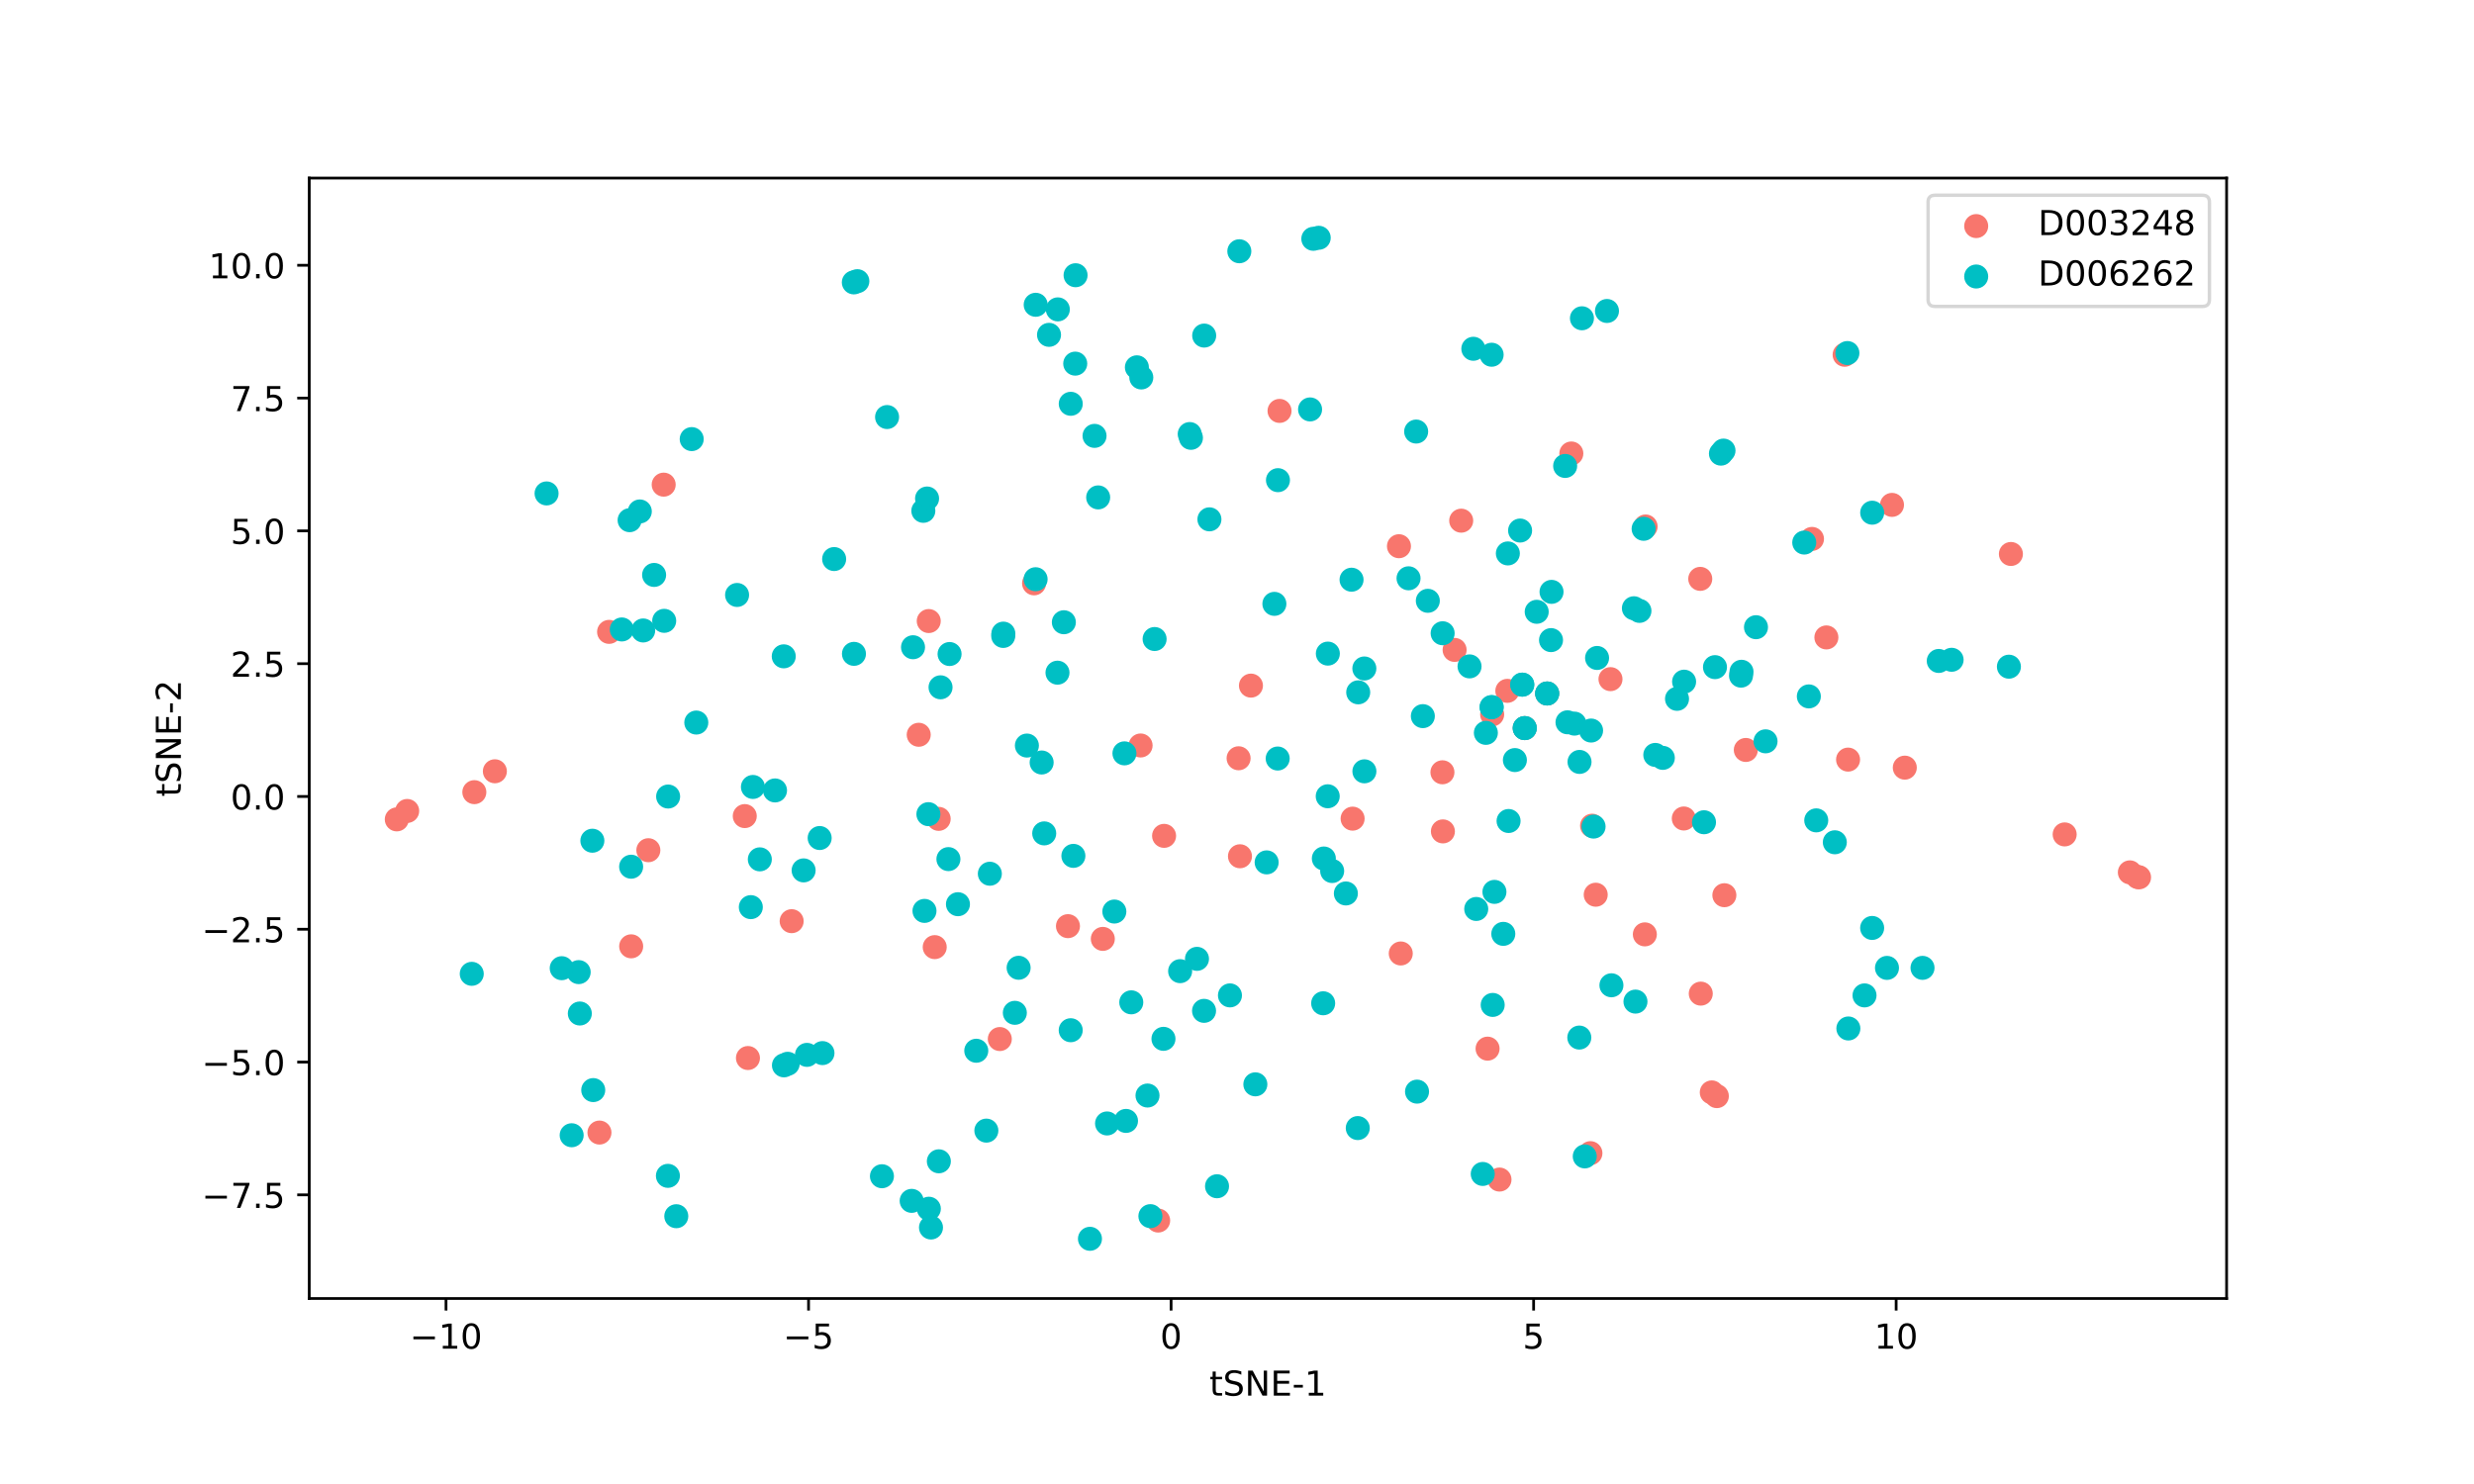 <?xml version="1.0" encoding="utf-8" standalone="no"?>
<!DOCTYPE svg PUBLIC "-//W3C//DTD SVG 1.1//EN"
  "http://www.w3.org/Graphics/SVG/1.1/DTD/svg11.dtd">
<!-- Created with matplotlib (https://matplotlib.org/) -->
<svg height="432pt" version="1.1" viewBox="0 0 720 432" width="720pt" xmlns="http://www.w3.org/2000/svg" xmlns:xlink="http://www.w3.org/1999/xlink">
 <defs>
  <style type="text/css">
*{stroke-linecap:butt;stroke-linejoin:round;}
  </style>
 </defs>
 <g id="figure_1">
  <g id="patch_1">
   <path d="M 0 432 
L 720 432 
L 720 0 
L 0 0 
z
" style="fill:#ffffff;"/>
  </g>
  <g id="axes_1">
   <g id="patch_2">
    <path d="M 90 378 
L 648 378 
L 648 51.84 
L 90 51.84 
z
" style="fill:#ffffff;"/>
   </g>
   <g id="PathCollection_1">
    <defs>
     <path d="M 0 3 
C 0.796 3 1.559 2.684 2.121 2.121 
C 2.684 1.559 3 0.796 3 0 
C 3 -0.796 2.684 -1.559 2.121 -2.121 
C 1.559 -2.684 0.796 -3 0 -3 
C -0.796 -3 -1.559 -2.684 -2.121 -2.121 
C -2.684 -1.559 -3 -0.796 -3 0 
C -3 0.796 -2.684 1.559 -2.121 2.121 
C -1.559 2.684 -0.796 3 0 3 
z
" id="mce48b4c7c6" style="stroke:#f8766d;"/>
    </defs>
    <g clip-path="url(#pa0ce117912)">
     <use style="fill:#f8766d;stroke:#f8766d;" x="423.329" xlink:href="#mce48b4c7c6" y="189.19"/>
     <use style="fill:#f8766d;stroke:#f8766d;" x="463.334" xlink:href="#mce48b4c7c6" y="240.367"/>
     <use style="fill:#f8766d;stroke:#f8766d;" x="450.269" xlink:href="#mce48b4c7c6" y="201.879"/>
     <use style="fill:#f8766d;stroke:#f8766d;" x="527.335" xlink:href="#mce48b4c7c6" y="156.881"/>
     <use style="fill:#f8766d;stroke:#f8766d;" x="443.739" xlink:href="#mce48b4c7c6" y="211.951"/>
     <use style="fill:#f8766d;stroke:#f8766d;" x="174.457" xlink:href="#mce48b4c7c6" y="329.693"/>
     <use style="fill:#f8766d;stroke:#f8766d;" x="494.97" xlink:href="#mce48b4c7c6" y="289.249"/>
     <use style="fill:#f8766d;stroke:#f8766d;" x="585.227" xlink:href="#mce48b4c7c6" y="161.265"/>
     <use style="fill:#f8766d;stroke:#f8766d;" x="501.835" xlink:href="#mce48b4c7c6" y="260.6"/>
     <use style="fill:#f8766d;stroke:#f8766d;" x="331.943" xlink:href="#mce48b4c7c6" y="217.013"/>
     <use style="fill:#f8766d;stroke:#f8766d;" x="144.022" xlink:href="#mce48b4c7c6" y="224.522"/>
     <use style="fill:#f8766d;stroke:#f8766d;" x="425.248" xlink:href="#mce48b4c7c6" y="151.569"/>
     <use style="fill:#f8766d;stroke:#f8766d;" x="272.03" xlink:href="#mce48b4c7c6" y="275.712"/>
     <use style="fill:#f8766d;stroke:#f8766d;" x="419.925" xlink:href="#mce48b4c7c6" y="242.024"/>
     <use style="fill:#f8766d;stroke:#f8766d;" x="407.134" xlink:href="#mce48b4c7c6" y="159.006"/>
     <use style="fill:#f8766d;stroke:#f8766d;" x="183.688" xlink:href="#mce48b4c7c6" y="275.481"/>
     <use style="fill:#f8766d;stroke:#f8766d;" x="138.045" xlink:href="#mce48b4c7c6" y="230.602"/>
     <use style="fill:#f8766d;stroke:#f8766d;" x="407.659" xlink:href="#mce48b4c7c6" y="277.561"/>
     <use style="fill:#f8766d;stroke:#f8766d;" x="290.968" xlink:href="#mce48b4c7c6" y="302.471"/>
     <use style="fill:#f8766d;stroke:#f8766d;" x="364.059" xlink:href="#mce48b4c7c6" y="199.585"/>
     <use style="fill:#f8766d;stroke:#f8766d;" x="622.097" xlink:href="#mce48b4c7c6" y="255.282"/>
     <use style="fill:#f8766d;stroke:#f8766d;" x="619.843" xlink:href="#mce48b4c7c6" y="253.949"/>
     <use style="fill:#f8766d;stroke:#f8766d;" x="622.523" xlink:href="#mce48b4c7c6" y="255.394"/>
     <use style="fill:#f8766d;stroke:#f8766d;" x="531.527" xlink:href="#mce48b4c7c6" y="185.558"/>
     <use style="fill:#f8766d;stroke:#f8766d;" x="464.397" xlink:href="#mce48b4c7c6" y="260.458"/>
     <use style="fill:#f8766d;stroke:#f8766d;" x="300.941" xlink:href="#mce48b4c7c6" y="169.813"/>
     <use style="fill:#f8766d;stroke:#f8766d;" x="554.347" xlink:href="#mce48b4c7c6" y="223.465"/>
     <use style="fill:#f8766d;stroke:#f8766d;" x="494.818" xlink:href="#mce48b4c7c6" y="168.512"/>
     <use style="fill:#f8766d;stroke:#f8766d;" x="230.393" xlink:href="#mce48b4c7c6" y="268.158"/>
     <use style="fill:#f8766d;stroke:#f8766d;" x="372.38" xlink:href="#mce48b4c7c6" y="119.618"/>
     <use style="fill:#f8766d;stroke:#f8766d;" x="478.695" xlink:href="#mce48b4c7c6" y="272"/>
     <use style="fill:#f8766d;stroke:#f8766d;" x="118.503" xlink:href="#mce48b4c7c6" y="236.075"/>
     <use style="fill:#f8766d;stroke:#f8766d;" x="457.299" xlink:href="#mce48b4c7c6" y="132.013"/>
     <use style="fill:#f8766d;stroke:#f8766d;" x="360.465" xlink:href="#mce48b4c7c6" y="220.736"/>
     <use style="fill:#f8766d;stroke:#f8766d;" x="436.392" xlink:href="#mce48b4c7c6" y="343.376"/>
     <use style="fill:#f8766d;stroke:#f8766d;" x="310.806" xlink:href="#mce48b4c7c6" y="269.608"/>
     <use style="fill:#f8766d;stroke:#f8766d;" x="338.78" xlink:href="#mce48b4c7c6" y="243.322"/>
     <use style="fill:#f8766d;stroke:#f8766d;" x="419.787" xlink:href="#mce48b4c7c6" y="224.818"/>
     <use style="fill:#f8766d;stroke:#f8766d;" x="337.057" xlink:href="#mce48b4c7c6" y="355.304"/>
     <use style="fill:#f8766d;stroke:#f8766d;" x="216.747" xlink:href="#mce48b4c7c6" y="237.566"/>
     <use style="fill:#f8766d;stroke:#f8766d;" x="217.673" xlink:href="#mce48b4c7c6" y="307.996"/>
     <use style="fill:#f8766d;stroke:#f8766d;" x="536.836" xlink:href="#mce48b4c7c6" y="103.274"/>
     <use style="fill:#f8766d;stroke:#f8766d;" x="499.648" xlink:href="#mce48b4c7c6" y="319.088"/>
     <use style="fill:#f8766d;stroke:#f8766d;" x="360.865" xlink:href="#mce48b4c7c6" y="249.263"/>
     <use style="fill:#f8766d;stroke:#f8766d;" x="320.948" xlink:href="#mce48b4c7c6" y="273.317"/>
     <use style="fill:#f8766d;stroke:#f8766d;" x="193.152" xlink:href="#mce48b4c7c6" y="141.083"/>
     <use style="fill:#f8766d;stroke:#f8766d;" x="393.648" xlink:href="#mce48b4c7c6" y="238.312"/>
     <use style="fill:#f8766d;stroke:#f8766d;" x="432.925" xlink:href="#mce48b4c7c6" y="305.267"/>
     <use style="fill:#f8766d;stroke:#f8766d;" x="600.874" xlink:href="#mce48b4c7c6" y="242.903"/>
     <use style="fill:#f8766d;stroke:#f8766d;" x="177.259" xlink:href="#mce48b4c7c6" y="183.94"/>
     <use style="fill:#f8766d;stroke:#f8766d;" x="115.477" xlink:href="#mce48b4c7c6" y="238.524"/>
     <use style="fill:#f8766d;stroke:#f8766d;" x="273.179" xlink:href="#mce48b4c7c6" y="238.375"/>
     <use style="fill:#f8766d;stroke:#f8766d;" x="438.674" xlink:href="#mce48b4c7c6" y="201.11"/>
     <use style="fill:#f8766d;stroke:#f8766d;" x="478.916" xlink:href="#mce48b4c7c6" y="153.264"/>
     <use style="fill:#f8766d;stroke:#f8766d;" x="490.031" xlink:href="#mce48b4c7c6" y="238.266"/>
     <use style="fill:#f8766d;stroke:#f8766d;" x="508.077" xlink:href="#mce48b4c7c6" y="218.316"/>
     <use style="fill:#f8766d;stroke:#f8766d;" x="434.259" xlink:href="#mce48b4c7c6" y="207.978"/>
     <use style="fill:#f8766d;stroke:#f8766d;" x="550.622" xlink:href="#mce48b4c7c6" y="146.976"/>
     <use style="fill:#f8766d;stroke:#f8766d;" x="468.694" xlink:href="#mce48b4c7c6" y="197.701"/>
     <use style="fill:#f8766d;stroke:#f8766d;" x="188.688" xlink:href="#mce48b4c7c6" y="247.501"/>
     <use style="fill:#f8766d;stroke:#f8766d;" x="498.173" xlink:href="#mce48b4c7c6" y="318.003"/>
     <use style="fill:#f8766d;stroke:#f8766d;" x="270.289" xlink:href="#mce48b4c7c6" y="180.79"/>
     <use style="fill:#f8766d;stroke:#f8766d;" x="267.372" xlink:href="#mce48b4c7c6" y="213.895"/>
     <use style="fill:#f8766d;stroke:#f8766d;" x="462.854" xlink:href="#mce48b4c7c6" y="335.693"/>
     <use style="fill:#f8766d;stroke:#f8766d;" x="537.838" xlink:href="#mce48b4c7c6" y="221.125"/>
    </g>
   </g>
   <g id="PathCollection_2">
    <defs>
     <path d="M 0 3 
C 0.796 3 1.559 2.684 2.121 2.121 
C 2.684 1.559 3 0.796 3 0 
C 3 -0.796 2.684 -1.559 2.121 -2.121 
C 1.559 -2.684 0.796 -3 0 -3 
C -0.796 -3 -1.559 -2.684 -2.121 -2.121 
C -2.684 -1.559 -3 -0.796 -3 0 
C -3 0.796 -2.684 1.559 -2.121 2.121 
C -1.559 2.684 -0.796 3 0 3 
z
" id="m2ad6319e0e" style="stroke:#00bfc4;"/>
    </defs>
    <g clip-path="url(#pa0ce117912)">
     <use style="fill:#00bfc4;stroke:#00bfc4;" x="506.679" xlink:href="#m2ad6319e0e" y="196.685"/>
     <use style="fill:#00bfc4;stroke:#00bfc4;" x="477.121" xlink:href="#m2ad6319e0e" y="177.831"/>
     <use style="fill:#00bfc4;stroke:#00bfc4;" x="427.675" xlink:href="#m2ad6319e0e" y="193.989"/>
     <use style="fill:#00bfc4;stroke:#00bfc4;" x="525.084" xlink:href="#m2ad6319e0e" y="157.941"/>
     <use style="fill:#00bfc4;stroke:#00bfc4;" x="450.269" xlink:href="#m2ad6319e0e" y="201.879"/>
     <use style="fill:#00bfc4;stroke:#00bfc4;" x="567.97" xlink:href="#m2ad6319e0e" y="192.066"/>
     <use style="fill:#00bfc4;stroke:#00bfc4;" x="415.535" xlink:href="#m2ad6319e0e" y="174.898"/>
     <use style="fill:#00bfc4;stroke:#00bfc4;" x="443.739" xlink:href="#m2ad6319e0e" y="211.951"/>
     <use style="fill:#00bfc4;stroke:#00bfc4;" x="500.839" xlink:href="#m2ad6319e0e" y="132.056"/>
     <use style="fill:#00bfc4;stroke:#00bfc4;" x="434.104" xlink:href="#m2ad6319e0e" y="205.853"/>
     <use style="fill:#00bfc4;stroke:#00bfc4;" x="463.772" xlink:href="#m2ad6319e0e" y="240.621"/>
     <use style="fill:#00bfc4;stroke:#00bfc4;" x="458.2" xlink:href="#m2ad6319e0e" y="210.648"/>
     <use style="fill:#00bfc4;stroke:#00bfc4;" x="434.104" xlink:href="#m2ad6319e0e" y="205.853"/>
     <use style="fill:#00bfc4;stroke:#00bfc4;" x="495.909" xlink:href="#m2ad6319e0e" y="239.36"/>
     <use style="fill:#00bfc4;stroke:#00bfc4;" x="481.736" xlink:href="#m2ad6319e0e" y="219.76"/>
     <use style="fill:#00bfc4;stroke:#00bfc4;" x="419.847" xlink:href="#m2ad6319e0e" y="184.342"/>
     <use style="fill:#00bfc4;stroke:#00bfc4;" x="501.586" xlink:href="#m2ad6319e0e" y="131.17"/>
     <use style="fill:#00bfc4;stroke:#00bfc4;" x="511.038" xlink:href="#m2ad6319e0e" y="182.582"/>
     <use style="fill:#00bfc4;stroke:#00bfc4;" x="483.926" xlink:href="#m2ad6319e0e" y="220.621"/>
     <use style="fill:#00bfc4;stroke:#00bfc4;" x="386.403" xlink:href="#m2ad6319e0e" y="231.8"/>
     <use style="fill:#00bfc4;stroke:#00bfc4;" x="318.539" xlink:href="#m2ad6319e0e" y="126.884"/>
     <use style="fill:#00bfc4;stroke:#00bfc4;" x="397.076" xlink:href="#m2ad6319e0e" y="224.536"/>
     <use style="fill:#00bfc4;stroke:#00bfc4;" x="387.695" xlink:href="#m2ad6319e0e" y="253.559"/>
     <use style="fill:#00bfc4;stroke:#00bfc4;" x="437.499" xlink:href="#m2ad6319e0e" y="271.853"/>
     <use style="fill:#00bfc4;stroke:#00bfc4;" x="329.231" xlink:href="#m2ad6319e0e" y="291.782"/>
     <use style="fill:#00bfc4;stroke:#00bfc4;" x="256.668" xlink:href="#m2ad6319e0e" y="342.407"/>
     <use style="fill:#00bfc4;stroke:#00bfc4;" x="307.759" xlink:href="#m2ad6319e0e" y="195.82"/>
     <use style="fill:#00bfc4;stroke:#00bfc4;" x="533.982" xlink:href="#m2ad6319e0e" y="245.192"/>
     <use style="fill:#00bfc4;stroke:#00bfc4;" x="168.743" xlink:href="#m2ad6319e0e" y="295.037"/>
     <use style="fill:#00bfc4;stroke:#00bfc4;" x="159.068" xlink:href="#m2ad6319e0e" y="143.641"/>
     <use style="fill:#00bfc4;stroke:#00bfc4;" x="350.449" xlink:href="#m2ad6319e0e" y="97.689"/>
     <use style="fill:#00bfc4;stroke:#00bfc4;" x="311.618" xlink:href="#m2ad6319e0e" y="117.547"/>
     <use style="fill:#00bfc4;stroke:#00bfc4;" x="468.969" xlink:href="#m2ad6319e0e" y="286.82"/>
     <use style="fill:#00bfc4;stroke:#00bfc4;" x="395.276" xlink:href="#m2ad6319e0e" y="201.543"/>
     <use style="fill:#00bfc4;stroke:#00bfc4;" x="336.023" xlink:href="#m2ad6319e0e" y="186.019"/>
     <use style="fill:#00bfc4;stroke:#00bfc4;" x="312.921" xlink:href="#m2ad6319e0e" y="105.854"/>
     <use style="fill:#00bfc4;stroke:#00bfc4;" x="186.2" xlink:href="#m2ad6319e0e" y="148.885"/>
     <use style="fill:#00bfc4;stroke:#00bfc4;" x="268.714" xlink:href="#m2ad6319e0e" y="148.704"/>
     <use style="fill:#00bfc4;stroke:#00bfc4;" x="442.388" xlink:href="#m2ad6319e0e" y="154.443"/>
     <use style="fill:#00bfc4;stroke:#00bfc4;" x="312.384" xlink:href="#m2ad6319e0e" y="249.15"/>
     <use style="fill:#00bfc4;stroke:#00bfc4;" x="183.234" xlink:href="#m2ad6319e0e" y="151.432"/>
     <use style="fill:#00bfc4;stroke:#00bfc4;" x="270.19" xlink:href="#m2ad6319e0e" y="237.007"/>
     <use style="fill:#00bfc4;stroke:#00bfc4;" x="370.879" xlink:href="#m2ad6319e0e" y="175.786"/>
     <use style="fill:#00bfc4;stroke:#00bfc4;" x="295.347" xlink:href="#m2ad6319e0e" y="294.836"/>
     <use style="fill:#00bfc4;stroke:#00bfc4;" x="301.414" xlink:href="#m2ad6319e0e" y="88.726"/>
     <use style="fill:#00bfc4;stroke:#00bfc4;" x="248.487" xlink:href="#m2ad6319e0e" y="82.206"/>
     <use style="fill:#00bfc4;stroke:#00bfc4;" x="265.714" xlink:href="#m2ad6319e0e" y="188.414"/>
     <use style="fill:#00bfc4;stroke:#00bfc4;" x="528.576" xlink:href="#m2ad6319e0e" y="238.811"/>
     <use style="fill:#00bfc4;stroke:#00bfc4;" x="346.595" xlink:href="#m2ad6319e0e" y="127.455"/>
     <use style="fill:#00bfc4;stroke:#00bfc4;" x="172.395" xlink:href="#m2ad6319e0e" y="244.737"/>
     <use style="fill:#00bfc4;stroke:#00bfc4;" x="526.421" xlink:href="#m2ad6319e0e" y="202.726"/>
     <use style="fill:#00bfc4;stroke:#00bfc4;" x="544.845" xlink:href="#m2ad6319e0e" y="270.131"/>
     <use style="fill:#00bfc4;stroke:#00bfc4;" x="317.208" xlink:href="#m2ad6319e0e" y="360.622"/>
     <use style="fill:#00bfc4;stroke:#00bfc4;" x="455.501" xlink:href="#m2ad6319e0e" y="135.638"/>
     <use style="fill:#00bfc4;stroke:#00bfc4;" x="397.062" xlink:href="#m2ad6319e0e" y="194.598"/>
     <use style="fill:#00bfc4;stroke:#00bfc4;" x="459.684" xlink:href="#m2ad6319e0e" y="221.8"/>
     <use style="fill:#00bfc4;stroke:#00bfc4;" x="434.415" xlink:href="#m2ad6319e0e" y="292.539"/>
     <use style="fill:#00bfc4;stroke:#00bfc4;" x="438.827" xlink:href="#m2ad6319e0e" y="161.105"/>
     <use style="fill:#00bfc4;stroke:#00bfc4;" x="475.964" xlink:href="#m2ad6319e0e" y="291.572"/>
     <use style="fill:#00bfc4;stroke:#00bfc4;" x="429.624" xlink:href="#m2ad6319e0e" y="264.604"/>
     <use style="fill:#00bfc4;stroke:#00bfc4;" x="298.855" xlink:href="#m2ad6319e0e" y="217.035"/>
     <use style="fill:#00bfc4;stroke:#00bfc4;" x="239.361" xlink:href="#m2ad6319e0e" y="306.561"/>
     <use style="fill:#00bfc4;stroke:#00bfc4;" x="137.294" xlink:href="#m2ad6319e0e" y="283.485"/>
     <use style="fill:#00bfc4;stroke:#00bfc4;" x="303.895" xlink:href="#m2ad6319e0e" y="242.604"/>
     <use style="fill:#00bfc4;stroke:#00bfc4;" x="330.863" xlink:href="#m2ad6319e0e" y="106.928"/>
     <use style="fill:#00bfc4;stroke:#00bfc4;" x="229.242" xlink:href="#m2ad6319e0e" y="309.672"/>
     <use style="fill:#00bfc4;stroke:#00bfc4;" x="434.919" xlink:href="#m2ad6319e0e" y="259.629"/>
     <use style="fill:#00bfc4;stroke:#00bfc4;" x="296.447" xlink:href="#m2ad6319e0e" y="281.724"/>
     <use style="fill:#00bfc4;stroke:#00bfc4;" x="459.619" xlink:href="#m2ad6319e0e" y="302.043"/>
     <use style="fill:#00bfc4;stroke:#00bfc4;" x="467.672" xlink:href="#m2ad6319e0e" y="90.527"/>
     <use style="fill:#00bfc4;stroke:#00bfc4;" x="346.239" xlink:href="#m2ad6319e0e" y="126.353"/>
     <use style="fill:#00bfc4;stroke:#00bfc4;" x="360.678" xlink:href="#m2ad6319e0e" y="73.141"/>
     <use style="fill:#00bfc4;stroke:#00bfc4;" x="381.267" xlink:href="#m2ad6319e0e" y="119.185"/>
     <use style="fill:#00bfc4;stroke:#00bfc4;" x="273.23" xlink:href="#m2ad6319e0e" y="338.061"/>
     <use style="fill:#00bfc4;stroke:#00bfc4;" x="196.817" xlink:href="#m2ad6319e0e" y="354.046"/>
     <use style="fill:#00bfc4;stroke:#00bfc4;" x="265.317" xlink:href="#m2ad6319e0e" y="349.576"/>
     <use style="fill:#00bfc4;stroke:#00bfc4;" x="371.841" xlink:href="#m2ad6319e0e" y="220.812"/>
     <use style="fill:#00bfc4;stroke:#00bfc4;" x="385.275" xlink:href="#m2ad6319e0e" y="249.916"/>
     <use style="fill:#00bfc4;stroke:#00bfc4;" x="288.071" xlink:href="#m2ad6319e0e" y="254.348"/>
     <use style="fill:#00bfc4;stroke:#00bfc4;" x="233.876" xlink:href="#m2ad6319e0e" y="253.374"/>
     <use style="fill:#00bfc4;stroke:#00bfc4;" x="225.552" xlink:href="#m2ad6319e0e" y="230.099"/>
     <use style="fill:#00bfc4;stroke:#00bfc4;" x="537.641" xlink:href="#m2ad6319e0e" y="102.772"/>
     <use style="fill:#00bfc4;stroke:#00bfc4;" x="276.351" xlink:href="#m2ad6319e0e" y="190.388"/>
     <use style="fill:#00bfc4;stroke:#00bfc4;" x="461.208" xlink:href="#m2ad6319e0e" y="336.635"/>
     <use style="fill:#00bfc4;stroke:#00bfc4;" x="168.413" xlink:href="#m2ad6319e0e" y="282.989"/>
     <use style="fill:#00bfc4;stroke:#00bfc4;" x="221.13" xlink:href="#m2ad6319e0e" y="250.162"/>
     <use style="fill:#00bfc4;stroke:#00bfc4;" x="368.627" xlink:href="#m2ad6319e0e" y="251.043"/>
     <use style="fill:#00bfc4;stroke:#00bfc4;" x="291.964" xlink:href="#m2ad6319e0e" y="185.126"/>
     <use style="fill:#00bfc4;stroke:#00bfc4;" x="324.305" xlink:href="#m2ad6319e0e" y="265.354"/>
     <use style="fill:#00bfc4;stroke:#00bfc4;" x="348.353" xlink:href="#m2ad6319e0e" y="279.125"/>
     <use style="fill:#00bfc4;stroke:#00bfc4;" x="549.162" xlink:href="#m2ad6319e0e" y="281.76"/>
     <use style="fill:#00bfc4;stroke:#00bfc4;" x="166.37" xlink:href="#m2ad6319e0e" y="330.476"/>
     <use style="fill:#00bfc4;stroke:#00bfc4;" x="334.796" xlink:href="#m2ad6319e0e" y="354.025"/>
     <use style="fill:#00bfc4;stroke:#00bfc4;" x="201.306" xlink:href="#m2ad6319e0e" y="127.823"/>
     <use style="fill:#00bfc4;stroke:#00bfc4;" x="327.245" xlink:href="#m2ad6319e0e" y="219.308"/>
     <use style="fill:#00bfc4;stroke:#00bfc4;" x="301.388" xlink:href="#m2ad6319e0e" y="168.614"/>
     <use style="fill:#00bfc4;stroke:#00bfc4;" x="273.723" xlink:href="#m2ad6319e0e" y="200.077"/>
     <use style="fill:#00bfc4;stroke:#00bfc4;" x="357.948" xlink:href="#m2ad6319e0e" y="289.762"/>
     <use style="fill:#00bfc4;stroke:#00bfc4;" x="202.641" xlink:href="#m2ad6319e0e" y="210.339"/>
     <use style="fill:#00bfc4;stroke:#00bfc4;" x="307.856" xlink:href="#m2ad6319e0e" y="90.062"/>
     <use style="fill:#00bfc4;stroke:#00bfc4;" x="333.955" xlink:href="#m2ad6319e0e" y="318.913"/>
     <use style="fill:#00bfc4;stroke:#00bfc4;" x="439.034" xlink:href="#m2ad6319e0e" y="238.995"/>
     <use style="fill:#00bfc4;stroke:#00bfc4;" x="412.139" xlink:href="#m2ad6319e0e" y="125.627"/>
     <use style="fill:#00bfc4;stroke:#00bfc4;" x="305.293" xlink:href="#m2ad6319e0e" y="97.475"/>
     <use style="fill:#00bfc4;stroke:#00bfc4;" x="270.941" xlink:href="#m2ad6319e0e" y="357.333"/>
     <use style="fill:#00bfc4;stroke:#00bfc4;" x="327.696" xlink:href="#m2ad6319e0e" y="326.305"/>
     <use style="fill:#00bfc4;stroke:#00bfc4;" x="187.184" xlink:href="#m2ad6319e0e" y="183.531"/>
     <use style="fill:#00bfc4;stroke:#00bfc4;" x="276.015" xlink:href="#m2ad6319e0e" y="250.09"/>
     <use style="fill:#00bfc4;stroke:#00bfc4;" x="537.924" xlink:href="#m2ad6319e0e" y="299.396"/>
     <use style="fill:#00bfc4;stroke:#00bfc4;" x="343.45" xlink:href="#m2ad6319e0e" y="282.711"/>
     <use style="fill:#00bfc4;stroke:#00bfc4;" x="163.476" xlink:href="#m2ad6319e0e" y="281.846"/>
     <use style="fill:#00bfc4;stroke:#00bfc4;" x="269.801" xlink:href="#m2ad6319e0e" y="145.119"/>
     <use style="fill:#00bfc4;stroke:#00bfc4;" x="234.848" xlink:href="#m2ad6319e0e" y="307.078"/>
     <use style="fill:#00bfc4;stroke:#00bfc4;" x="350.41" xlink:href="#m2ad6319e0e" y="294.262"/>
     <use style="fill:#00bfc4;stroke:#00bfc4;" x="309.611" xlink:href="#m2ad6319e0e" y="181.138"/>
     <use style="fill:#00bfc4;stroke:#00bfc4;" x="393.338" xlink:href="#m2ad6319e0e" y="168.756"/>
     <use style="fill:#00bfc4;stroke:#00bfc4;" x="219.12" xlink:href="#m2ad6319e0e" y="229.086"/>
     <use style="fill:#00bfc4;stroke:#00bfc4;" x="434.104" xlink:href="#m2ad6319e0e" y="103.265"/>
     <use style="fill:#00bfc4;stroke:#00bfc4;" x="385.077" xlink:href="#m2ad6319e0e" y="292.058"/>
     <use style="fill:#00bfc4;stroke:#00bfc4;" x="249.512" xlink:href="#m2ad6319e0e" y="81.851"/>
     <use style="fill:#00bfc4;stroke:#00bfc4;" x="269.049" xlink:href="#m2ad6319e0e" y="265.167"/>
     <use style="fill:#00bfc4;stroke:#00bfc4;" x="319.597" xlink:href="#m2ad6319e0e" y="144.796"/>
     <use style="fill:#00bfc4;stroke:#00bfc4;" x="194.443" xlink:href="#m2ad6319e0e" y="231.873"/>
     <use style="fill:#00bfc4;stroke:#00bfc4;" x="172.649" xlink:href="#m2ad6319e0e" y="317.329"/>
     <use style="fill:#00bfc4;stroke:#00bfc4;" x="278.789" xlink:href="#m2ad6319e0e" y="263.219"/>
     <use style="fill:#00bfc4;stroke:#00bfc4;" x="303.147" xlink:href="#m2ad6319e0e" y="221.967"/>
     <use style="fill:#00bfc4;stroke:#00bfc4;" x="559.505" xlink:href="#m2ad6319e0e" y="281.749"/>
     <use style="fill:#00bfc4;stroke:#00bfc4;" x="242.758" xlink:href="#m2ad6319e0e" y="162.743"/>
     <use style="fill:#00bfc4;stroke:#00bfc4;" x="180.959" xlink:href="#m2ad6319e0e" y="183.236"/>
     <use style="fill:#00bfc4;stroke:#00bfc4;" x="292.001" xlink:href="#m2ad6319e0e" y="184.453"/>
     <use style="fill:#00bfc4;stroke:#00bfc4;" x="248.525" xlink:href="#m2ad6319e0e" y="190.339"/>
     <use style="fill:#00bfc4;stroke:#00bfc4;" x="542.625" xlink:href="#m2ad6319e0e" y="289.766"/>
     <use style="fill:#00bfc4;stroke:#00bfc4;" x="311.607" xlink:href="#m2ad6319e0e" y="299.906"/>
     <use style="fill:#00bfc4;stroke:#00bfc4;" x="228.092" xlink:href="#m2ad6319e0e" y="191.061"/>
     <use style="fill:#00bfc4;stroke:#00bfc4;" x="214.511" xlink:href="#m2ad6319e0e" y="173.196"/>
     <use style="fill:#00bfc4;stroke:#00bfc4;" x="238.544" xlink:href="#m2ad6319e0e" y="243.951"/>
     <use style="fill:#00bfc4;stroke:#00bfc4;" x="414.086" xlink:href="#m2ad6319e0e" y="208.47"/>
     <use style="fill:#00bfc4;stroke:#00bfc4;" x="475.509" xlink:href="#m2ad6319e0e" y="177.065"/>
     <use style="fill:#00bfc4;stroke:#00bfc4;" x="443.739" xlink:href="#m2ad6319e0e" y="211.951"/>
     <use style="fill:#00bfc4;stroke:#00bfc4;" x="440.873" xlink:href="#m2ad6319e0e" y="221.259"/>
     <use style="fill:#00bfc4;stroke:#00bfc4;" x="513.82" xlink:href="#m2ad6319e0e" y="215.806"/>
     <use style="fill:#00bfc4;stroke:#00bfc4;" x="488.057" xlink:href="#m2ad6319e0e" y="203.434"/>
     <use style="fill:#00bfc4;stroke:#00bfc4;" x="447.223" xlink:href="#m2ad6319e0e" y="178.098"/>
     <use style="fill:#00bfc4;stroke:#00bfc4;" x="432.427" xlink:href="#m2ad6319e0e" y="213.337"/>
     <use style="fill:#00bfc4;stroke:#00bfc4;" x="499.104" xlink:href="#m2ad6319e0e" y="194.207"/>
     <use style="fill:#00bfc4;stroke:#00bfc4;" x="443.019" xlink:href="#m2ad6319e0e" y="199.305"/>
     <use style="fill:#00bfc4;stroke:#00bfc4;" x="490.118" xlink:href="#m2ad6319e0e" y="198.44"/>
     <use style="fill:#00bfc4;stroke:#00bfc4;" x="564.229" xlink:href="#m2ad6319e0e" y="192.407"/>
     <use style="fill:#00bfc4;stroke:#00bfc4;" x="544.856" xlink:href="#m2ad6319e0e" y="149.249"/>
     <use style="fill:#00bfc4;stroke:#00bfc4;" x="478.342" xlink:href="#m2ad6319e0e" y="153.935"/>
     <use style="fill:#00bfc4;stroke:#00bfc4;" x="451.388" xlink:href="#m2ad6319e0e" y="186.338"/>
     <use style="fill:#00bfc4;stroke:#00bfc4;" x="464.79" xlink:href="#m2ad6319e0e" y="191.535"/>
     <use style="fill:#00bfc4;stroke:#00bfc4;" x="450.269" xlink:href="#m2ad6319e0e" y="201.879"/>
     <use style="fill:#00bfc4;stroke:#00bfc4;" x="463.046" xlink:href="#m2ad6319e0e" y="212.665"/>
     <use style="fill:#00bfc4;stroke:#00bfc4;" x="456.186" xlink:href="#m2ad6319e0e" y="210.264"/>
     <use style="fill:#00bfc4;stroke:#00bfc4;" x="443.019" xlink:href="#m2ad6319e0e" y="199.305"/>
     <use style="fill:#00bfc4;stroke:#00bfc4;" x="451.538" xlink:href="#m2ad6319e0e" y="172.293"/>
     <use style="fill:#00bfc4;stroke:#00bfc4;" x="506.826" xlink:href="#m2ad6319e0e" y="195.557"/>
     <use style="fill:#00bfc4;stroke:#00bfc4;" x="409.923" xlink:href="#m2ad6319e0e" y="168.348"/>
     <use style="fill:#00bfc4;stroke:#00bfc4;" x="391.682" xlink:href="#m2ad6319e0e" y="260.091"/>
     <use style="fill:#00bfc4;stroke:#00bfc4;" x="332.148" xlink:href="#m2ad6319e0e" y="109.883"/>
     <use style="fill:#00bfc4;stroke:#00bfc4;" x="284.121" xlink:href="#m2ad6319e0e" y="305.88"/>
     <use style="fill:#00bfc4;stroke:#00bfc4;" x="386.439" xlink:href="#m2ad6319e0e" y="190.268"/>
     <use style="fill:#00bfc4;stroke:#00bfc4;" x="584.647" xlink:href="#m2ad6319e0e" y="194.077"/>
     <use style="fill:#00bfc4;stroke:#00bfc4;" x="354.187" xlink:href="#m2ad6319e0e" y="345.323"/>
     <use style="fill:#00bfc4;stroke:#00bfc4;" x="194.379" xlink:href="#m2ad6319e0e" y="342.294"/>
     <use style="fill:#00bfc4;stroke:#00bfc4;" x="428.78" xlink:href="#m2ad6319e0e" y="101.53"/>
     <use style="fill:#00bfc4;stroke:#00bfc4;" x="365.341" xlink:href="#m2ad6319e0e" y="315.656"/>
     <use style="fill:#00bfc4;stroke:#00bfc4;" x="395.147" xlink:href="#m2ad6319e0e" y="328.387"/>
     <use style="fill:#00bfc4;stroke:#00bfc4;" x="218.508" xlink:href="#m2ad6319e0e" y="264.07"/>
     <use style="fill:#00bfc4;stroke:#00bfc4;" x="258.163" xlink:href="#m2ad6319e0e" y="121.404"/>
     <use style="fill:#00bfc4;stroke:#00bfc4;" x="287.056" xlink:href="#m2ad6319e0e" y="329.129"/>
     <use style="fill:#00bfc4;stroke:#00bfc4;" x="382.212" xlink:href="#m2ad6319e0e" y="69.515"/>
     <use style="fill:#00bfc4;stroke:#00bfc4;" x="338.6" xlink:href="#m2ad6319e0e" y="302.411"/>
     <use style="fill:#00bfc4;stroke:#00bfc4;" x="351.973" xlink:href="#m2ad6319e0e" y="151.182"/>
     <use style="fill:#00bfc4;stroke:#00bfc4;" x="431.517" xlink:href="#m2ad6319e0e" y="341.742"/>
     <use style="fill:#00bfc4;stroke:#00bfc4;" x="190.363" xlink:href="#m2ad6319e0e" y="167.367"/>
     <use style="fill:#00bfc4;stroke:#00bfc4;" x="228.15" xlink:href="#m2ad6319e0e" y="310.131"/>
     <use style="fill:#00bfc4;stroke:#00bfc4;" x="322.183" xlink:href="#m2ad6319e0e" y="327.044"/>
     <use style="fill:#00bfc4;stroke:#00bfc4;" x="183.676" xlink:href="#m2ad6319e0e" y="252.305"/>
     <use style="fill:#00bfc4;stroke:#00bfc4;" x="270.319" xlink:href="#m2ad6319e0e" y="351.865"/>
     <use style="fill:#00bfc4;stroke:#00bfc4;" x="412.393" xlink:href="#m2ad6319e0e" y="317.78"/>
     <use style="fill:#00bfc4;stroke:#00bfc4;" x="383.783" xlink:href="#m2ad6319e0e" y="69.218"/>
     <use style="fill:#00bfc4;stroke:#00bfc4;" x="313.021" xlink:href="#m2ad6319e0e" y="80.122"/>
     <use style="fill:#00bfc4;stroke:#00bfc4;" x="460.387" xlink:href="#m2ad6319e0e" y="92.652"/>
     <use style="fill:#00bfc4;stroke:#00bfc4;" x="371.922" xlink:href="#m2ad6319e0e" y="139.779"/>
     <use style="fill:#00bfc4;stroke:#00bfc4;" x="193.3" xlink:href="#m2ad6319e0e" y="180.727"/>
    </g>
   </g>
   <g id="matplotlib.axis_1">
    <g id="xtick_1">
     <g id="line2d_1">
      <defs>
       <path d="M 0 0 
L 0 3.5 
" id="m678d3203c6" style="stroke:#000000;stroke-width:0.8;"/>
      </defs>
      <g>
       <use style="stroke:#000000;stroke-width:0.8;" x="129.802" xlink:href="#m678d3203c6" y="378"/>
      </g>
     </g>
     <g id="text_1">
      <!-- −10 -->
      <defs>
       <path d="M 10.594 35.5 
L 73.188 35.5 
L 73.188 27.203 
L 10.594 27.203 
z
" id="DejaVuSans-8722"/>
       <path d="M 12.406 8.297 
L 28.516 8.297 
L 28.516 63.922 
L 10.984 60.406 
L 10.984 69.391 
L 28.422 72.906 
L 38.281 72.906 
L 38.281 8.297 
L 54.391 8.297 
L 54.391 0 
L 12.406 0 
z
" id="DejaVuSans-49"/>
       <path d="M 31.781 66.406 
Q 24.172 66.406 20.328 58.906 
Q 16.5 51.422 16.5 36.375 
Q 16.5 21.391 20.328 13.891 
Q 24.172 6.391 31.781 6.391 
Q 39.453 6.391 43.281 13.891 
Q 47.125 21.391 47.125 36.375 
Q 47.125 51.422 43.281 58.906 
Q 39.453 66.406 31.781 66.406 
z
M 31.781 74.219 
Q 44.047 74.219 50.516 64.516 
Q 56.984 54.828 56.984 36.375 
Q 56.984 17.969 50.516 8.266 
Q 44.047 -1.422 31.781 -1.422 
Q 19.531 -1.422 13.062 8.266 
Q 6.594 17.969 6.594 36.375 
Q 6.594 54.828 13.062 64.516 
Q 19.531 74.219 31.781 74.219 
z
" id="DejaVuSans-48"/>
      </defs>
      <g transform="translate(119.25 392.598)scale(0.1 -0.1)">
       <use xlink:href="#DejaVuSans-8722"/>
       <use x="83.789" xlink:href="#DejaVuSans-49"/>
       <use x="147.412" xlink:href="#DejaVuSans-48"/>
      </g>
     </g>
    </g>
    <g id="xtick_2">
     <g id="line2d_2">
      <g>
       <use style="stroke:#000000;stroke-width:0.8;" x="235.309" xlink:href="#m678d3203c6" y="378"/>
      </g>
     </g>
     <g id="text_2">
      <!-- −5 -->
      <defs>
       <path d="M 10.797 72.906 
L 49.516 72.906 
L 49.516 64.594 
L 19.828 64.594 
L 19.828 46.734 
Q 21.969 47.469 24.109 47.828 
Q 26.266 48.188 28.422 48.188 
Q 40.625 48.188 47.75 41.5 
Q 54.891 34.812 54.891 23.391 
Q 54.891 11.625 47.562 5.094 
Q 40.234 -1.422 26.906 -1.422 
Q 22.312 -1.422 17.547 -0.641 
Q 12.797 0.141 7.719 1.703 
L 7.719 11.625 
Q 12.109 9.234 16.797 8.062 
Q 21.484 6.891 26.703 6.891 
Q 35.156 6.891 40.078 11.328 
Q 45.016 15.766 45.016 23.391 
Q 45.016 31 40.078 35.438 
Q 35.156 39.891 26.703 39.891 
Q 22.75 39.891 18.812 39.016 
Q 14.891 38.141 10.797 36.281 
z
" id="DejaVuSans-53"/>
      </defs>
      <g transform="translate(227.938 392.598)scale(0.1 -0.1)">
       <use xlink:href="#DejaVuSans-8722"/>
       <use x="83.789" xlink:href="#DejaVuSans-53"/>
      </g>
     </g>
    </g>
    <g id="xtick_3">
     <g id="line2d_3">
      <g>
       <use style="stroke:#000000;stroke-width:0.8;" x="340.816" xlink:href="#m678d3203c6" y="378"/>
      </g>
     </g>
     <g id="text_3">
      <!-- 0 -->
      <g transform="translate(337.635 392.598)scale(0.1 -0.1)">
       <use xlink:href="#DejaVuSans-48"/>
      </g>
     </g>
    </g>
    <g id="xtick_4">
     <g id="line2d_4">
      <g>
       <use style="stroke:#000000;stroke-width:0.8;" x="446.323" xlink:href="#m678d3203c6" y="378"/>
      </g>
     </g>
     <g id="text_4">
      <!-- 5 -->
      <g transform="translate(443.141 392.598)scale(0.1 -0.1)">
       <use xlink:href="#DejaVuSans-53"/>
      </g>
     </g>
    </g>
    <g id="xtick_5">
     <g id="line2d_5">
      <g>
       <use style="stroke:#000000;stroke-width:0.8;" x="551.829" xlink:href="#m678d3203c6" y="378"/>
      </g>
     </g>
     <g id="text_5">
      <!-- 10 -->
      <g transform="translate(545.467 392.598)scale(0.1 -0.1)">
       <use xlink:href="#DejaVuSans-49"/>
       <use x="63.623" xlink:href="#DejaVuSans-48"/>
      </g>
     </g>
    </g>
    <g id="text_6">
     <!-- tSNE-1 -->
     <defs>
      <path d="M 18.312 70.219 
L 18.312 54.688 
L 36.812 54.688 
L 36.812 47.703 
L 18.312 47.703 
L 18.312 18.016 
Q 18.312 11.328 20.141 9.422 
Q 21.969 7.516 27.594 7.516 
L 36.812 7.516 
L 36.812 0 
L 27.594 0 
Q 17.188 0 13.234 3.875 
Q 9.281 7.766 9.281 18.016 
L 9.281 47.703 
L 2.688 47.703 
L 2.688 54.688 
L 9.281 54.688 
L 9.281 70.219 
z
" id="DejaVuSans-116"/>
      <path d="M 53.516 70.516 
L 53.516 60.891 
Q 47.906 63.578 42.922 64.891 
Q 37.938 66.219 33.297 66.219 
Q 25.25 66.219 20.875 63.094 
Q 16.5 59.969 16.5 54.203 
Q 16.5 49.359 19.406 46.891 
Q 22.312 44.438 30.422 42.922 
L 36.375 41.703 
Q 47.406 39.594 52.656 34.297 
Q 57.906 29 57.906 20.125 
Q 57.906 9.516 50.797 4.047 
Q 43.703 -1.422 29.984 -1.422 
Q 24.812 -1.422 18.969 -0.25 
Q 13.141 0.922 6.891 3.219 
L 6.891 13.375 
Q 12.891 10.016 18.656 8.297 
Q 24.422 6.594 29.984 6.594 
Q 38.422 6.594 43.016 9.906 
Q 47.609 13.234 47.609 19.391 
Q 47.609 24.75 44.312 27.781 
Q 41.016 30.812 33.5 32.328 
L 27.484 33.5 
Q 16.453 35.688 11.516 40.375 
Q 6.594 45.062 6.594 53.422 
Q 6.594 63.094 13.406 68.656 
Q 20.219 74.219 32.172 74.219 
Q 37.312 74.219 42.625 73.281 
Q 47.953 72.359 53.516 70.516 
z
" id="DejaVuSans-83"/>
      <path d="M 9.812 72.906 
L 23.094 72.906 
L 55.422 11.922 
L 55.422 72.906 
L 64.984 72.906 
L 64.984 0 
L 51.703 0 
L 19.391 60.984 
L 19.391 0 
L 9.812 0 
z
" id="DejaVuSans-78"/>
      <path d="M 9.812 72.906 
L 55.906 72.906 
L 55.906 64.594 
L 19.672 64.594 
L 19.672 43.016 
L 54.391 43.016 
L 54.391 34.719 
L 19.672 34.719 
L 19.672 8.297 
L 56.781 8.297 
L 56.781 0 
L 9.812 0 
z
" id="DejaVuSans-69"/>
      <path d="M 4.891 31.391 
L 31.203 31.391 
L 31.203 23.391 
L 4.891 23.391 
z
" id="DejaVuSans-45"/>
     </defs>
     <g transform="translate(351.98 406.277)scale(0.1 -0.1)">
      <use xlink:href="#DejaVuSans-116"/>
      <use x="39.209" xlink:href="#DejaVuSans-83"/>
      <use x="102.686" xlink:href="#DejaVuSans-78"/>
      <use x="177.49" xlink:href="#DejaVuSans-69"/>
      <use x="240.674" xlink:href="#DejaVuSans-45"/>
      <use x="276.758" xlink:href="#DejaVuSans-49"/>
     </g>
    </g>
   </g>
   <g id="matplotlib.axis_2">
    <g id="ytick_1">
     <g id="line2d_6">
      <defs>
       <path d="M 0 0 
L -3.5 0 
" id="mb223fc0d0a" style="stroke:#000000;stroke-width:0.8;"/>
      </defs>
      <g>
       <use style="stroke:#000000;stroke-width:0.8;" x="90" xlink:href="#mb223fc0d0a" y="347.832"/>
      </g>
     </g>
     <g id="text_7">
      <!-- −7.5 -->
      <defs>
       <path d="M 8.203 72.906 
L 55.078 72.906 
L 55.078 68.703 
L 28.609 0 
L 18.312 0 
L 43.219 64.594 
L 8.203 64.594 
z
" id="DejaVuSans-55"/>
       <path d="M 10.688 12.406 
L 21 12.406 
L 21 0 
L 10.688 0 
z
" id="DejaVuSans-46"/>
      </defs>
      <g transform="translate(58.717 351.631)scale(0.1 -0.1)">
       <use xlink:href="#DejaVuSans-8722"/>
       <use x="83.789" xlink:href="#DejaVuSans-55"/>
       <use x="147.412" xlink:href="#DejaVuSans-46"/>
       <use x="179.199" xlink:href="#DejaVuSans-53"/>
      </g>
     </g>
    </g>
    <g id="ytick_2">
     <g id="line2d_7">
      <g>
       <use style="stroke:#000000;stroke-width:0.8;" x="90" xlink:href="#mb223fc0d0a" y="309.173"/>
      </g>
     </g>
     <g id="text_8">
      <!-- −5.0 -->
      <g transform="translate(58.717 312.972)scale(0.1 -0.1)">
       <use xlink:href="#DejaVuSans-8722"/>
       <use x="83.789" xlink:href="#DejaVuSans-53"/>
       <use x="147.412" xlink:href="#DejaVuSans-46"/>
       <use x="179.199" xlink:href="#DejaVuSans-48"/>
      </g>
     </g>
    </g>
    <g id="ytick_3">
     <g id="line2d_8">
      <g>
       <use style="stroke:#000000;stroke-width:0.8;" x="90" xlink:href="#mb223fc0d0a" y="270.515"/>
      </g>
     </g>
     <g id="text_9">
      <!-- −2.5 -->
      <defs>
       <path d="M 19.188 8.297 
L 53.609 8.297 
L 53.609 0 
L 7.328 0 
L 7.328 8.297 
Q 12.938 14.109 22.625 23.891 
Q 32.328 33.688 34.812 36.531 
Q 39.547 41.844 41.422 45.531 
Q 43.312 49.219 43.312 52.781 
Q 43.312 58.594 39.234 62.25 
Q 35.156 65.922 28.609 65.922 
Q 23.969 65.922 18.812 64.312 
Q 13.672 62.703 7.812 59.422 
L 7.812 69.391 
Q 13.766 71.781 18.938 73 
Q 24.125 74.219 28.422 74.219 
Q 39.75 74.219 46.484 68.547 
Q 53.219 62.891 53.219 53.422 
Q 53.219 48.922 51.531 44.891 
Q 49.859 40.875 45.406 35.406 
Q 44.188 33.984 37.641 27.219 
Q 31.109 20.453 19.188 8.297 
z
" id="DejaVuSans-50"/>
      </defs>
      <g transform="translate(58.717 274.314)scale(0.1 -0.1)">
       <use xlink:href="#DejaVuSans-8722"/>
       <use x="83.789" xlink:href="#DejaVuSans-50"/>
       <use x="147.412" xlink:href="#DejaVuSans-46"/>
       <use x="179.199" xlink:href="#DejaVuSans-53"/>
      </g>
     </g>
    </g>
    <g id="ytick_4">
     <g id="line2d_9">
      <g>
       <use style="stroke:#000000;stroke-width:0.8;" x="90" xlink:href="#mb223fc0d0a" y="231.856"/>
      </g>
     </g>
     <g id="text_10">
      <!-- 0.0 -->
      <g transform="translate(67.097 235.655)scale(0.1 -0.1)">
       <use xlink:href="#DejaVuSans-48"/>
       <use x="63.623" xlink:href="#DejaVuSans-46"/>
       <use x="95.41" xlink:href="#DejaVuSans-48"/>
      </g>
     </g>
    </g>
    <g id="ytick_5">
     <g id="line2d_10">
      <g>
       <use style="stroke:#000000;stroke-width:0.8;" x="90" xlink:href="#mb223fc0d0a" y="193.198"/>
      </g>
     </g>
     <g id="text_11">
      <!-- 2.5 -->
      <g transform="translate(67.097 196.997)scale(0.1 -0.1)">
       <use xlink:href="#DejaVuSans-50"/>
       <use x="63.623" xlink:href="#DejaVuSans-46"/>
       <use x="95.41" xlink:href="#DejaVuSans-53"/>
      </g>
     </g>
    </g>
    <g id="ytick_6">
     <g id="line2d_11">
      <g>
       <use style="stroke:#000000;stroke-width:0.8;" x="90" xlink:href="#mb223fc0d0a" y="154.539"/>
      </g>
     </g>
     <g id="text_12">
      <!-- 5.0 -->
      <g transform="translate(67.097 158.338)scale(0.1 -0.1)">
       <use xlink:href="#DejaVuSans-53"/>
       <use x="63.623" xlink:href="#DejaVuSans-46"/>
       <use x="95.41" xlink:href="#DejaVuSans-48"/>
      </g>
     </g>
    </g>
    <g id="ytick_7">
     <g id="line2d_12">
      <g>
       <use style="stroke:#000000;stroke-width:0.8;" x="90" xlink:href="#mb223fc0d0a" y="115.881"/>
      </g>
     </g>
     <g id="text_13">
      <!-- 7.5 -->
      <g transform="translate(67.097 119.68)scale(0.1 -0.1)">
       <use xlink:href="#DejaVuSans-55"/>
       <use x="63.623" xlink:href="#DejaVuSans-46"/>
       <use x="95.41" xlink:href="#DejaVuSans-53"/>
      </g>
     </g>
    </g>
    <g id="ytick_8">
     <g id="line2d_13">
      <g>
       <use style="stroke:#000000;stroke-width:0.8;" x="90" xlink:href="#mb223fc0d0a" y="77.222"/>
      </g>
     </g>
     <g id="text_14">
      <!-- 10.0 -->
      <g transform="translate(60.734 81.021)scale(0.1 -0.1)">
       <use xlink:href="#DejaVuSans-49"/>
       <use x="63.623" xlink:href="#DejaVuSans-48"/>
       <use x="127.246" xlink:href="#DejaVuSans-46"/>
       <use x="159.033" xlink:href="#DejaVuSans-48"/>
      </g>
     </g>
    </g>
    <g id="text_15">
     <!-- tSNE-2 -->
     <g transform="translate(52.638 231.94)rotate(-90)scale(0.1 -0.1)">
      <use xlink:href="#DejaVuSans-116"/>
      <use x="39.209" xlink:href="#DejaVuSans-83"/>
      <use x="102.686" xlink:href="#DejaVuSans-78"/>
      <use x="177.49" xlink:href="#DejaVuSans-69"/>
      <use x="240.674" xlink:href="#DejaVuSans-45"/>
      <use x="276.758" xlink:href="#DejaVuSans-50"/>
     </g>
    </g>
   </g>
   <g id="patch_3">
    <path d="M 90 378 
L 90 51.84 
" style="fill:none;stroke:#000000;stroke-linecap:square;stroke-linejoin:miter;stroke-width:0.8;"/>
   </g>
   <g id="patch_4">
    <path d="M 648 378 
L 648 51.84 
" style="fill:none;stroke:#000000;stroke-linecap:square;stroke-linejoin:miter;stroke-width:0.8;"/>
   </g>
   <g id="patch_5">
    <path d="M 90 378 
L 648 378 
" style="fill:none;stroke:#000000;stroke-linecap:square;stroke-linejoin:miter;stroke-width:0.8;"/>
   </g>
   <g id="patch_6">
    <path d="M 90 51.84 
L 648 51.84 
" style="fill:none;stroke:#000000;stroke-linecap:square;stroke-linejoin:miter;stroke-width:0.8;"/>
   </g>
   <g id="legend_1">
    <g id="patch_7">
     <path d="M 563.125 89.196 
L 641 89.196 
Q 643 89.196 643 87.196 
L 643 58.84 
Q 643 56.84 641 56.84 
L 563.125 56.84 
Q 561.125 56.84 561.125 58.84 
L 561.125 87.196 
Q 561.125 89.196 563.125 89.196 
z
" style="fill:#ffffff;opacity:0.8;stroke:#cccccc;stroke-linejoin:miter;"/>
    </g>
    <g id="PathCollection_3">
     <g>
      <use style="fill:#f8766d;stroke:#f8766d;" x="575.125" xlink:href="#mce48b4c7c6" y="65.813"/>
     </g>
    </g>
    <g id="text_16">
     <!-- D003248 -->
     <defs>
      <path d="M 19.672 64.797 
L 19.672 8.109 
L 31.594 8.109 
Q 46.688 8.109 53.688 14.938 
Q 60.688 21.781 60.688 36.531 
Q 60.688 51.172 53.688 57.984 
Q 46.688 64.797 31.594 64.797 
z
M 9.812 72.906 
L 30.078 72.906 
Q 51.266 72.906 61.172 64.094 
Q 71.094 55.281 71.094 36.531 
Q 71.094 17.672 61.125 8.828 
Q 51.172 0 30.078 0 
L 9.812 0 
z
" id="DejaVuSans-68"/>
      <path d="M 40.578 39.312 
Q 47.656 37.797 51.625 33 
Q 55.609 28.219 55.609 21.188 
Q 55.609 10.406 48.188 4.484 
Q 40.766 -1.422 27.094 -1.422 
Q 22.516 -1.422 17.656 -0.516 
Q 12.797 0.391 7.625 2.203 
L 7.625 11.719 
Q 11.719 9.328 16.594 8.109 
Q 21.484 6.891 26.812 6.891 
Q 36.078 6.891 40.938 10.547 
Q 45.797 14.203 45.797 21.188 
Q 45.797 27.641 41.281 31.266 
Q 36.766 34.906 28.719 34.906 
L 20.219 34.906 
L 20.219 43.016 
L 29.109 43.016 
Q 36.375 43.016 40.234 45.922 
Q 44.094 48.828 44.094 54.297 
Q 44.094 59.906 40.109 62.906 
Q 36.141 65.922 28.719 65.922 
Q 24.656 65.922 20.016 65.031 
Q 15.375 64.156 9.812 62.312 
L 9.812 71.094 
Q 15.438 72.656 20.344 73.438 
Q 25.25 74.219 29.594 74.219 
Q 40.828 74.219 47.359 69.109 
Q 53.906 64.016 53.906 55.328 
Q 53.906 49.266 50.438 45.094 
Q 46.969 40.922 40.578 39.312 
z
" id="DejaVuSans-51"/>
      <path d="M 37.797 64.312 
L 12.891 25.391 
L 37.797 25.391 
z
M 35.203 72.906 
L 47.609 72.906 
L 47.609 25.391 
L 58.016 25.391 
L 58.016 17.188 
L 47.609 17.188 
L 47.609 0 
L 37.797 0 
L 37.797 17.188 
L 4.891 17.188 
L 4.891 26.703 
z
" id="DejaVuSans-52"/>
      <path d="M 31.781 34.625 
Q 24.75 34.625 20.719 30.859 
Q 16.703 27.094 16.703 20.516 
Q 16.703 13.922 20.719 10.156 
Q 24.75 6.391 31.781 6.391 
Q 38.812 6.391 42.859 10.172 
Q 46.922 13.969 46.922 20.516 
Q 46.922 27.094 42.891 30.859 
Q 38.875 34.625 31.781 34.625 
z
M 21.922 38.812 
Q 15.578 40.375 12.031 44.719 
Q 8.5 49.078 8.5 55.328 
Q 8.5 64.062 14.719 69.141 
Q 20.953 74.219 31.781 74.219 
Q 42.672 74.219 48.875 69.141 
Q 55.078 64.062 55.078 55.328 
Q 55.078 49.078 51.531 44.719 
Q 48 40.375 41.703 38.812 
Q 48.828 37.156 52.797 32.312 
Q 56.781 27.484 56.781 20.516 
Q 56.781 9.906 50.312 4.234 
Q 43.844 -1.422 31.781 -1.422 
Q 19.734 -1.422 13.25 4.234 
Q 6.781 9.906 6.781 20.516 
Q 6.781 27.484 10.781 32.312 
Q 14.797 37.156 21.922 38.812 
z
M 18.312 54.391 
Q 18.312 48.734 21.844 45.562 
Q 25.391 42.391 31.781 42.391 
Q 38.141 42.391 41.719 45.562 
Q 45.312 48.734 45.312 54.391 
Q 45.312 60.062 41.719 63.234 
Q 38.141 66.406 31.781 66.406 
Q 25.391 66.406 21.844 63.234 
Q 18.312 60.062 18.312 54.391 
z
" id="DejaVuSans-56"/>
     </defs>
     <g transform="translate(593.125 68.438)scale(0.1 -0.1)">
      <use xlink:href="#DejaVuSans-68"/>
      <use x="77.002" xlink:href="#DejaVuSans-48"/>
      <use x="140.625" xlink:href="#DejaVuSans-48"/>
      <use x="204.248" xlink:href="#DejaVuSans-51"/>
      <use x="267.871" xlink:href="#DejaVuSans-50"/>
      <use x="331.494" xlink:href="#DejaVuSans-52"/>
      <use x="395.117" xlink:href="#DejaVuSans-56"/>
     </g>
    </g>
    <g id="PathCollection_4">
     <g>
      <use style="fill:#00bfc4;stroke:#00bfc4;" x="575.125" xlink:href="#m2ad6319e0e" y="80.492"/>
     </g>
    </g>
    <g id="text_17">
     <!-- D006262 -->
     <defs>
      <path d="M 33.016 40.375 
Q 26.375 40.375 22.484 35.828 
Q 18.609 31.297 18.609 23.391 
Q 18.609 15.531 22.484 10.953 
Q 26.375 6.391 33.016 6.391 
Q 39.656 6.391 43.531 10.953 
Q 47.406 15.531 47.406 23.391 
Q 47.406 31.297 43.531 35.828 
Q 39.656 40.375 33.016 40.375 
z
M 52.594 71.297 
L 52.594 62.312 
Q 48.875 64.062 45.094 64.984 
Q 41.312 65.922 37.594 65.922 
Q 27.828 65.922 22.672 59.328 
Q 17.531 52.734 16.797 39.406 
Q 19.672 43.656 24.016 45.922 
Q 28.375 48.188 33.594 48.188 
Q 44.578 48.188 50.953 41.516 
Q 57.328 34.859 57.328 23.391 
Q 57.328 12.156 50.688 5.359 
Q 44.047 -1.422 33.016 -1.422 
Q 20.359 -1.422 13.672 8.266 
Q 6.984 17.969 6.984 36.375 
Q 6.984 53.656 15.188 63.938 
Q 23.391 74.219 37.203 74.219 
Q 40.922 74.219 44.703 73.484 
Q 48.484 72.75 52.594 71.297 
z
" id="DejaVuSans-54"/>
     </defs>
     <g transform="translate(593.125 83.117)scale(0.1 -0.1)">
      <use xlink:href="#DejaVuSans-68"/>
      <use x="77.002" xlink:href="#DejaVuSans-48"/>
      <use x="140.625" xlink:href="#DejaVuSans-48"/>
      <use x="204.248" xlink:href="#DejaVuSans-54"/>
      <use x="267.871" xlink:href="#DejaVuSans-50"/>
      <use x="331.494" xlink:href="#DejaVuSans-54"/>
      <use x="395.117" xlink:href="#DejaVuSans-50"/>
     </g>
    </g>
   </g>
  </g>
 </g>
 <defs>
  <clipPath id="pa0ce117912">
   <rect height="326.16" width="558" x="90" y="51.84"/>
  </clipPath>
 </defs>
</svg>
